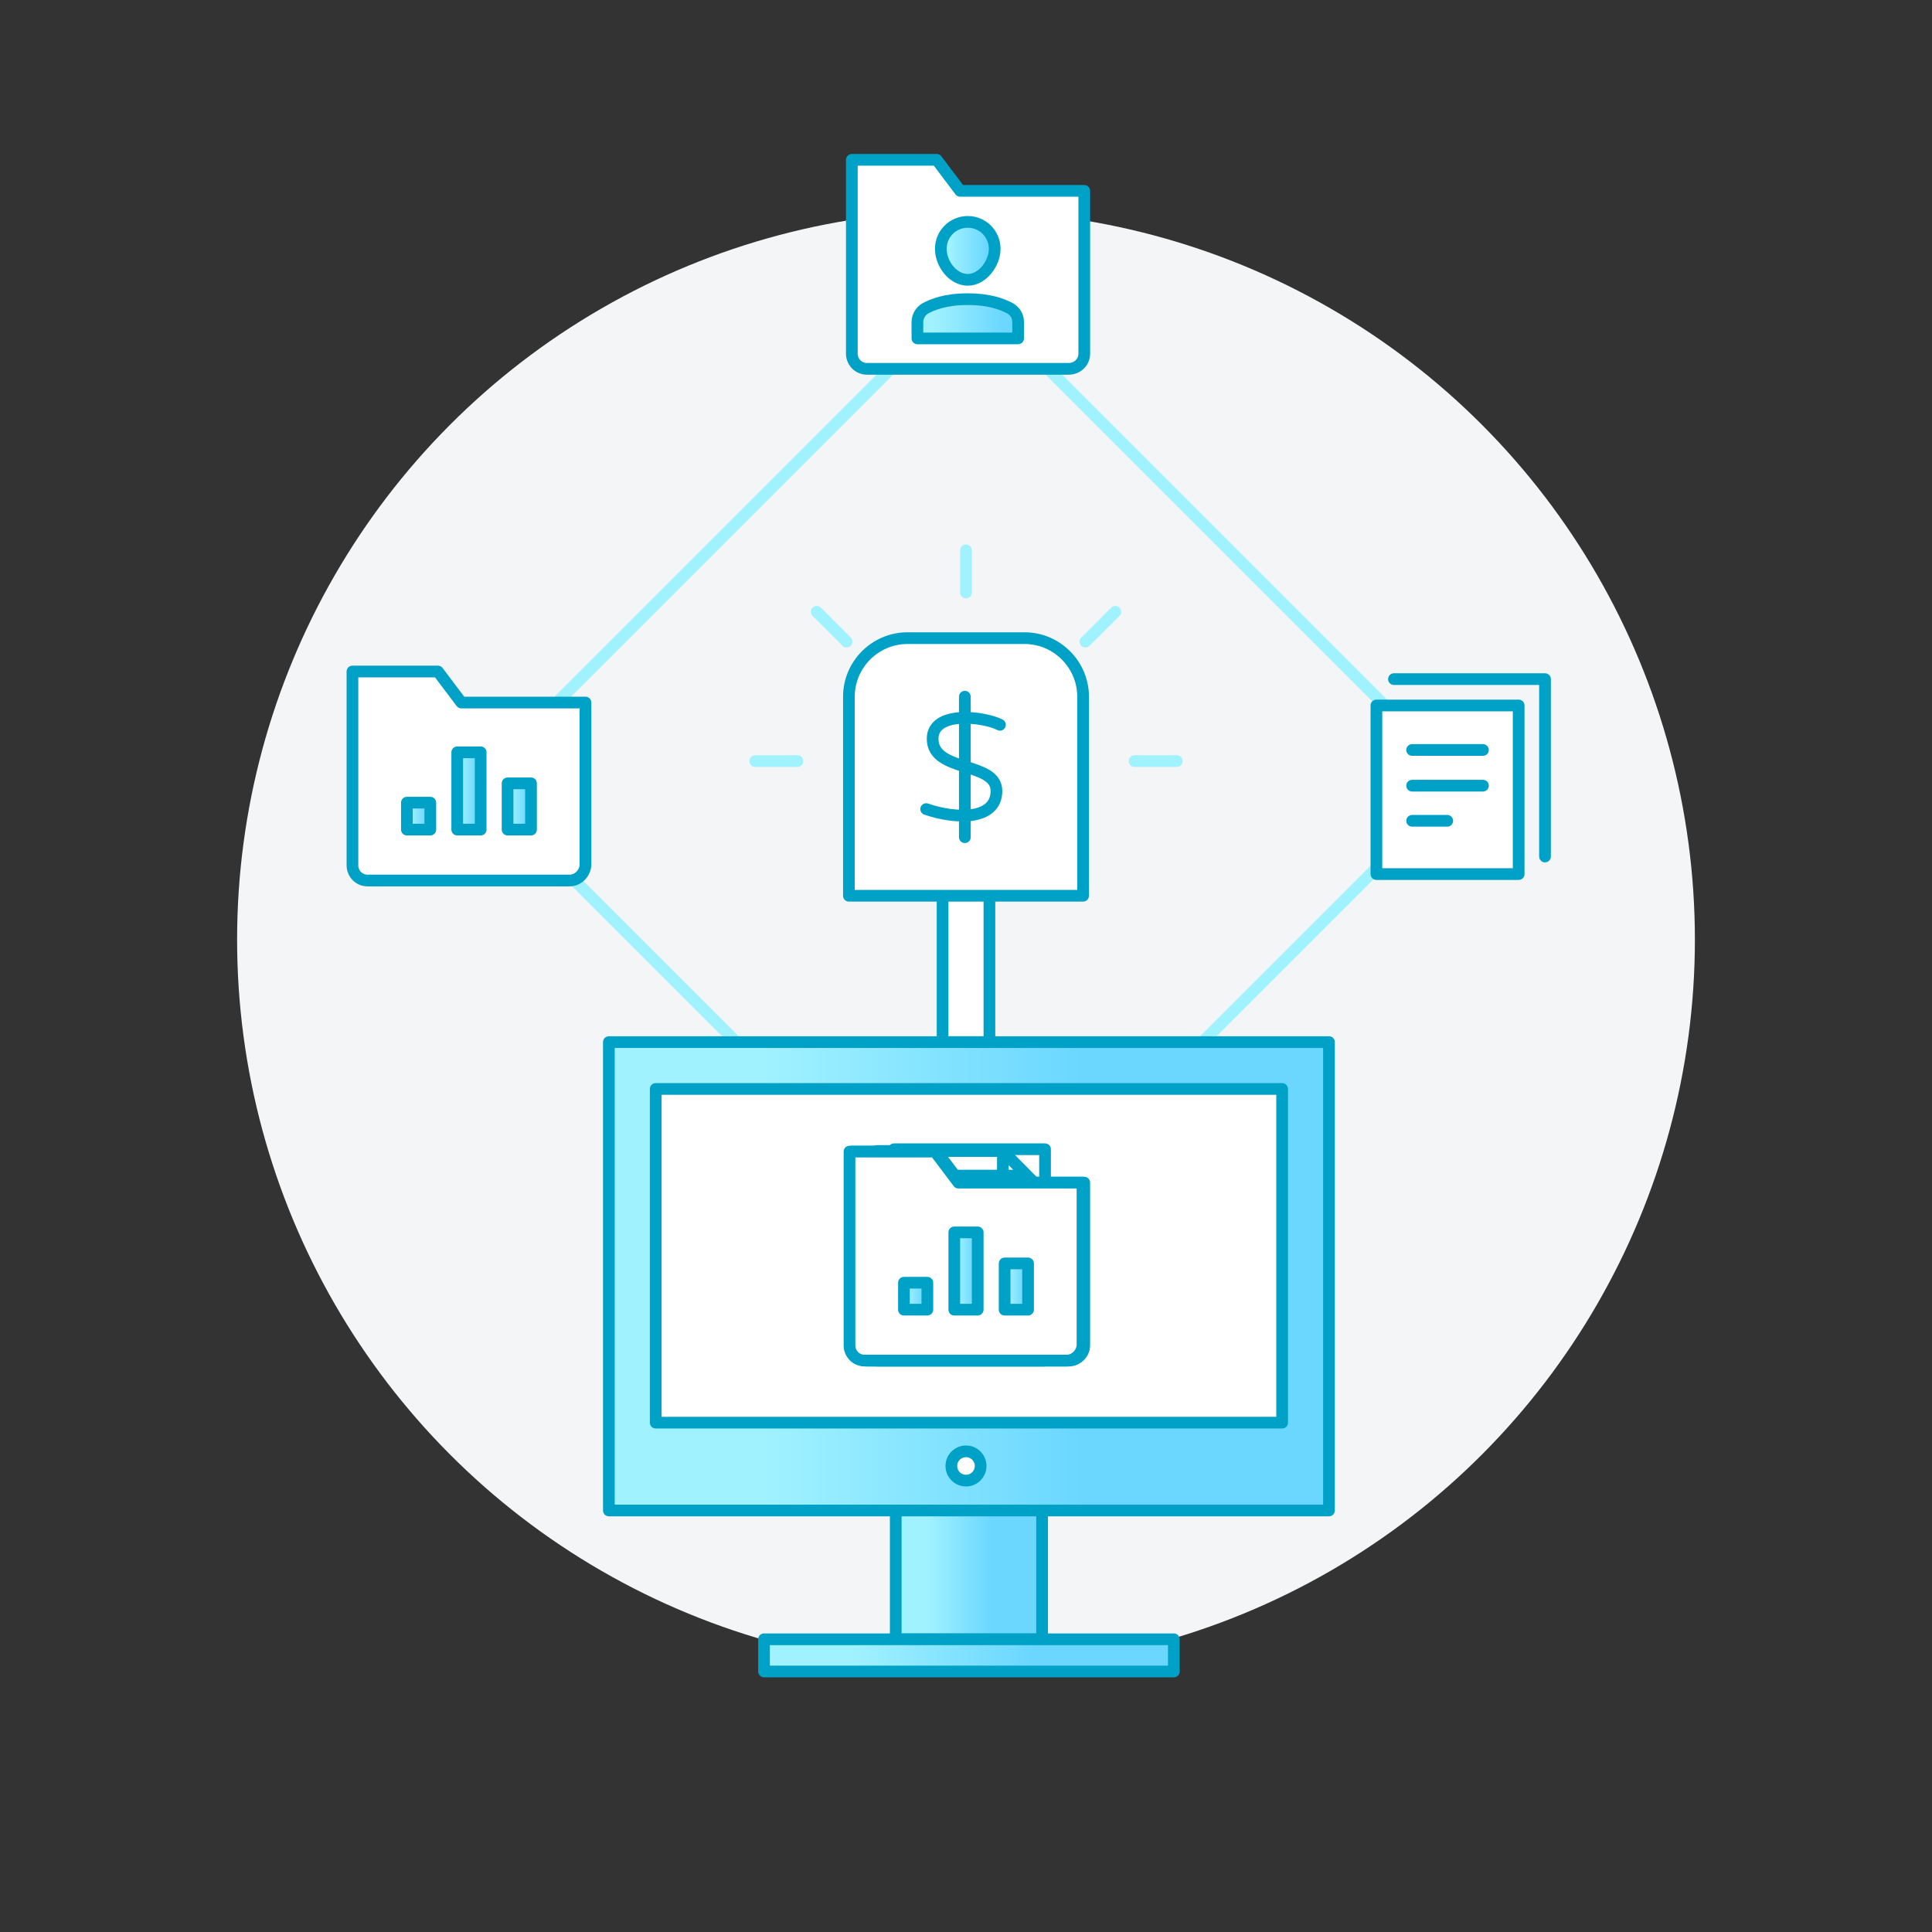 <?xml version="1.0" encoding="utf-8"?>
<!--Generator: Adobe Illustrator 19.0.0, SVG Export Plug-In . SVG Version: 6.00 Build 0)-->
<svg xmlns="http://www.w3.org/2000/svg" xmlns:xlink="http://www.w3.org/1999/xlink" id="Layer_1" x="0px" y="0px" style="enable-background:new 65 -65 330 330;" version="1.1" viewBox="65 -65 330 330" xml:space="preserve">
    <rect x="65" y="-65" width="330" height="330" fill="#333333" stroke="none"/>
    <style type="text/css">
        .st0{fill:#F3F5F7;} 
		.st1{fill:none;stroke:#A1F2FF;stroke-width:2;stroke-linecap:round;stroke-linejoin:round;stroke-miterlimit:10;} 
		.st2{fill: #FFFFFF;stroke:#00A1C6;stroke-width:2;stroke-linecap:round;stroke-linejoin:round;stroke-miterlimit:10;} 
		.st3{fill:none;stroke:#00A1C6;stroke-width:2;stroke-linecap:round;stroke-linejoin:round;stroke-miterlimit:10;} 
        .st4{fill:url(#SVGID_1_);stroke:#00A1C6;stroke-width:2;stroke-linecap:round;stroke-linejoin:round;stroke-miterlimit:10;} 
		.st5{fill:url(#SVGID_2_);stroke:#00A1C6;stroke-width:2;stroke-linecap:round;stroke-linejoin:round;stroke-miterlimit:10;} 
		.st6{fill:url(#SVGID_3_);stroke:#00A1C6;stroke-width:2;stroke-linecap:round;stroke-linejoin:round;stroke-miterlimit:10;} 
		.st7{fill:url(#SVGID_4_);stroke:#00A1C6;stroke-width:2;stroke-linecap:round;stroke-linejoin:round;stroke-miterlimit:10;} 
		.st8{fill:url(#SVGID_5_);stroke:#00A1C6;stroke-width:2;stroke-linecap:round;stroke-linejoin:round;stroke-miterlimit:10;} 
		.st9{fill:url(#SVGID_6_);stroke:#00A1C6;stroke-width:2;stroke-linecap:round;stroke-linejoin:round;stroke-miterlimit:10;} 
		.st10{fill:url(#SVGID_7_);stroke:#00A1C6;stroke-width:2;stroke-linecap:round;stroke-linejoin:round;stroke-miterlimit:10;} 
		.st11{fill:url(#SVGID_8_);stroke:#00A1C6;stroke-width:2;stroke-linecap:round;stroke-linejoin:round;stroke-miterlimit:10;} 
		.st12{fill:#FFFFFF;stroke:#00A1C6;stroke-width:2;stroke-linecap:round;stroke-linejoin:round;stroke-miterlimit:10;} 
		.st13{display:inline;fill:#FFFFFF;stroke:#00A1C6;stroke-width:2;stroke-linecap:round;stroke-linejoin:round;stroke-miterlimit:10;} 
		.st-clockline{display:inline;fill:none;stroke:#00A1C6;stroke-width:2;stroke-linecap:round;stroke-linejoin:round;stroke-miterlimit:10;} 
        .st14{display:inline;fill:url(#SVGID_CLOCK_);stroke:#00A1C6;stroke-width:2;stroke-linecap:round;stroke-linejoin:round;stroke-miterlimit:10;} 
		.st15{fill:url(#SVGID_9_);stroke:#00A1C6;stroke-width:2;stroke-linecap:round;stroke-linejoin:round;stroke-miterlimit:10;} 
		.st16{fill:url(#SVGID_10_);stroke:#00A1C6;stroke-width:2;stroke-linecap:round;stroke-linejoin:round;stroke-miterlimit:10;} 
		.st17{fill:url(#SVGID_11_);stroke:#00A1C6;stroke-width:2;stroke-linecap:round;stroke-linejoin:round;stroke-miterlimit:10;} 
		.st18{fill:url(#SVGID_12_);stroke:#00A1C6;stroke-width:2;stroke-linecap:round;stroke-linejoin:round;stroke-miterlimit:10;} 
		.st19{fill:url(#SVGID_13_);stroke:#00A1C6;stroke-width:2;stroke-linecap:round;stroke-linejoin:round;stroke-miterlimit:10;}
    </style>
    <circle id="Background" cx="230" cy="95.5" r="124.5" class="st0"/>
    <rect id="FilesPath" width="119" height="119" x="171" y="9.1" class="st1" transform="matrix(-0.707 -0.707 0.707 -0.707 345.036 280.146)"/>
    <g id="PriceTag">
        <rect width="8" height="32" x="226" y="81" class="st2"/>
        <path d="M240,44h-20c-5.5,0-10,4.5-10,10v34h40V54C250,48.5,245.5,44,240,44z" class="st2"/>
        <g>
            <line x1="229.8" x2="229.8" y1="54" y2="78" class="st3"/>
            <path d="M235.8,58.8c-2.7-1.4-11.5-2.5-11.5,2.4c0,5.8,10.9,3.8,10.9,8.9s-7.1,4.8-12,3.1" class="st3"/>
        </g>
    </g>
    <g>
        <g id="Item-1">
            <path d="M247.5-2h-34.4c-1.5,0-2.6-1.2-2.6-2.6v-33.1H225l4,5.3h21.2v27.8C250.2-3.1,249-2,247.5-2z" class="st2"/>
            <linearGradient id="SVGID_4_" x1="221.7" x2="238.9" y1="210.55" y2="210.55" gradientTransform="matrix(1 0 0 -1 0 200)" gradientUnits="userSpaceOnUse">
                <stop offset="0.15" style="stop-color:#A1F2FF"/>
                <stop offset="0.85" style="stop-color:#6BD7FF"/>
            </linearGradient>
            <path d="M238.9-7.2h-17.2V-10c0-0.9,0.5-1.8,1.3-2.3c1.3-0.7,3.5-1.6,7.3-1.6s6,0.9,7.3,1.6c0.8,0.5,1.3,1.3,1.3,2.3
			L238.9-7.2L238.9-7.2z" class="st7"/>
            <linearGradient id="SVGID_5_" x1="225.68" x2="234.944" y1="222.15" y2="222.15" gradientTransform="matrix(1 0 0 -1 0 200)" gradientUnits="userSpaceOnUse">
                <stop offset="0.15" style="stop-color:#A1F2FF"/>
                <stop offset="0.85" style="stop-color:#6BD7FF"/>
            </linearGradient>
            <path d="M225.7-22.5c0-2.6,2.1-4.6,4.6-4.6c2.6,0,4.6,2.1,4.6,4.6s-2.1,5.3-4.6,5.3S225.7-19.9,225.7-22.5z" class="st8"/>
        </g>
        <g id="Item-2">
            <rect width="24.3" height="28.8" x="300.1" y="55.5" class="st2"/>
            <polyline points="303.1,51 328.9,51 328.9,81.3 		" class="st3"/>
            <line x1="306.2" x2="318.3" y1="63.1" y2="63.1" class="st3"/>
            <line x1="306.2" x2="318.3" y1="69.2" y2="69.2" class="st3"/>
            <line x1="306.2" x2="312.2" y1="75.2" y2="75.2" class="st3"/>
        </g>
		<g id="Item-3">
            <polygon points="236.3,131.6 214.8,131.6 214.8,167.4 243.4,167.4 243.4,138.8 		" class="st13"/>
            <polyline points="236.3,131.6 236.3,138.8 243.4,138.8 		" class="st13"/>
            <linearGradient id="SVGID_CLOCK_" x1="220.8" x2="237.4" y1="141.2" y2="157.8" gradientTransform="matrix(1 0 0 -1 0 200)" gradientUnits="userSpaceOnUse">
                <stop offset="0.15" style="stop-color:#A1F2FF"/>
                <stop offset="0.85" style="stop-color:#6BD7FF"/>
            </linearGradient>
            <circle cx="229.1" cy="149.5" r="8.3" class="st14"/>
            <polyline points="229.1,141.2 229.1,149.5 237.5,149.5 		" class="st-clockline"/>
        </g>
        <g id="Item-4">
            <path d="M162.3,85.4h-34.5c-1.5,0-2.6-1.2-2.6-2.6V49.7h14.6l4,5.3H165v27.8C164.9,84.2,163.7,85.4,162.3,85.4z" class="st2"/>
            <linearGradient id="SVGID_6_" x1="143.069" x2="147.039" y1="129.9" y2="129.9" gradientTransform="matrix(1 0 0 -1 0 200)" gradientUnits="userSpaceOnUse">
                <stop offset="0.15" style="stop-color:#A1F2FF"/>
                <stop offset="0.85" style="stop-color:#6BD7FF"/>
            </linearGradient>
            <rect width="4" height="13.2" x="143.1" y="63.5" class="st9"/>
            <linearGradient id="SVGID_7_" x1="134.467" x2="138.437" y1="125.6" y2="125.6" gradientTransform="matrix(1 0 0 -1 0 200)" gradientUnits="userSpaceOnUse">
                <stop offset="0.15" style="stop-color:#A1F2FF"/>
                <stop offset="0.85" style="stop-color:#6BD7FF"/>
            </linearGradient>
            <rect width="4" height="4.6" x="134.5" y="72.1" class="st10"/>
            <linearGradient id="SVGID_8_" x1="151.671" x2="155.642" y1="127.25" y2="127.25" gradientTransform="matrix(1 0 0 -1 0 200)" gradientUnits="userSpaceOnUse">
                <stop offset="0.15" style="stop-color:#A1F2FF"/>
                <stop offset="0.85" style="stop-color:#6BD7FF"/>
            </linearGradient>
            <rect width="4" height="7.9" x="151.7" y="68.8" class="st11"/>
        </g>
    </g>
	<g id="Monitor">
        <linearGradient id="SVGID_1_" x1="169" x2="292" y1="47" y2="47" gradientTransform="matrix(1 0 0 -1 0 200)" gradientUnits="userSpaceOnUse">
            <stop offset="0.212" style="stop-color:#A1F2FF"/>
            <stop offset="0.655" style="stop-color:#6BD7FF"/>
        </linearGradient>
        <rect width="123" height="80" x="169" y="113" class="st4"/>
        <linearGradient id="SVGID_2_" x1="218" x2="243" y1="-4" y2="-4" gradientTransform="matrix(1 0 0 -1 0 200)" gradientUnits="userSpaceOnUse">
            <stop offset="0.212" style="stop-color:#A1F2FF"/>
            <stop offset="0.655" style="stop-color:#6BD7FF"/>
        </linearGradient>
        <rect width="25" height="22" x="218" y="193" class="st5"/>
        <linearGradient id="SVGID_3_" x1="195.5" x2="265.5" y1="-17.75" y2="-17.75" gradientTransform="matrix(1 0 0 -1 0 200)" gradientUnits="userSpaceOnUse">
            <stop offset="0.212" style="stop-color:#A1F2FF"/>
            <stop offset="0.655" style="stop-color:#6BD7FF"/>
        </linearGradient>
        <rect width="70" height="5.5" x="195.5" y="215" class="st6"/>
        <rect width="107" height="57" x="177" y="121" class="st2"/>
        <circle cx="230" cy="185.4" r="2.5" class="st2"/>
    </g>
    <g id="Sparks">
        <line x1="201.2" x2="194" y1="65" y2="65" class="st1"/>
        <line x1="209.6" x2="204.5" y1="44.6" y2="39.5" class="st1"/>
        <line x1="230" x2="230" y1="36.2" y2="29" class="st1"/>
        <line x1="250.4" x2="255.5" y1="44.6" y2="39.5" class="st1"/>
        <line x1="258.8" x2="266" y1="65" y2="65" class="st1"/>
    </g>
    <g id="DisplayItems">
	    <g id="DisplayItem-1">
            <path d="M247.5,167.4h-34.4c-1.5,0-2.6-1.2-2.6-2.6v-33.1H225l4,5.3h21.2v27.8C250.2,166.2,249,167.4,247.5,167.4z" class="st2"/>
            <linearGradient id="SVGID_12_" x1="221.7" x2="238.9" y1="41.2" y2="41.2" gradientTransform="matrix(1 0 0 -1 0 200)" gradientUnits="userSpaceOnUse">
                <stop offset="0.15" style="stop-color:#A1F2FF"/>
                <stop offset="0.85" style="stop-color:#6BD7FF"/>
            </linearGradient>
            <path d="M238.9,162.1h-17.2v-2.8c0-0.9,0.5-1.8,1.3-2.3c1.3-0.7,3.5-1.6,7.3-1.6s6,0.9,7.3,1.6
			c0.8,0.5,1.3,1.3,1.3,2.3L238.9,162.1L238.9,162.1z" class="st18"/>
            <linearGradient id="SVGID_13_" x1="225.68" x2="234.944" y1="52.8" y2="52.8" gradientTransform="matrix(1 0 0 -1 0 200)" gradientUnits="userSpaceOnUse">
                <stop offset="0.15" style="stop-color:#A1F2FF"/>
                <stop offset="0.85" style="stop-color:#6BD7FF"/>
            </linearGradient>
            <path d="M225.7,146.9c0-2.6,2.1-4.6,4.6-4.6c2.6,0,4.6,2.1,4.6,4.6s-2.1,5.3-4.6,5.3S225.7,149.4,225.7,146.9z" class="st19"/>
        </g>
		<g id="DisplayItem-2">
            <rect width="24.3" height="28.8" x="214.7" y="135.8" class="st2"/>
            <polyline points="217.7,131.3 243.5,131.3 243.5,161.6 		" class="st3"/>
            <line x1="220.8" x2="232.9" y1="143.4" y2="143.4" class="st3"/>
            <line x1="220.8" x2="232.9" y1="149.5" y2="149.5" class="st3"/>
            <line x1="220.8" x2="226.8" y1="155.5" y2="155.5" class="st3"/>
        </g>
        <g id="DisplayItem-3">
            <polygon points="236.3,131.6 214.8,131.6 214.8,167.4 243.4,167.4 243.4,138.8 		" class="st3"/>
            <polyline points="236.3,131.6 236.3,138.8 243.4,138.8 		" class="st3"/>
            <linearGradient id="SVGID_CLOCK_1" x1="220.8" x2="237.4" y1="141.2" y2="157.8" gradientTransform="matrix(1 0 0 -1 0 200)" gradientUnits="userSpaceOnUse">
                <stop offset="0.15" style="stop-color:#A1F2FF"/>
                <stop offset="0.85" style="stop-color:#6BD7FF"/>
            </linearGradient>
            <circle cx="229.1" cy="149.5" r="8.3" class="st14"/>
            <polyline points="229.1,141.2 229.1,149.5 237.5,149.5 		" class="st-clockline"/>
        </g>
        <g id="DisplayItem-4">
            <path d="M247.2,167.4h-34.5c-1.5,0-2.6-1.2-2.6-2.6v-33.1h14.6l4,5.3h21.2v27.8C249.8,166.2,248.6,167.4,247.2,167.4z" class="st2"/>
            <linearGradient id="SVGID_9_" x1="227.969" x2="231.939" y1="47.95" y2="47.95" gradientTransform="matrix(1 0 0 -1 0 200)" gradientUnits="userSpaceOnUse">
                <stop offset="0.15" style="stop-color:#A1F2FF"/>
                <stop offset="0.85" style="stop-color:#6BD7FF"/>
            </linearGradient>
            <rect width="4" height="13.2" x="228" y="145.5" class="st15"/>
            <linearGradient id="SVGID_10_" x1="219.367" x2="223.337" y1="43.65" y2="43.65" gradientTransform="matrix(1 0 0 -1 0 200)" gradientUnits="userSpaceOnUse">
                <stop offset="0.15" style="stop-color:#A1F2FF"/>
                <stop offset="0.85" style="stop-color:#6BD7FF"/>
            </linearGradient>
            <rect width="4" height="4.6" x="219.4" y="154.1" class="st16"/>
            <linearGradient id="SVGID_11_" x1="236.571" x2="240.542" y1="45.3" y2="45.3" gradientTransform="matrix(1 0 0 -1 0 200)" gradientUnits="userSpaceOnUse">
                <stop offset="0.15" style="stop-color:#A1F2FF"/>
                <stop offset="0.85" style="stop-color:#6BD7FF"/>
            </linearGradient>
            <rect width="4" height="7.9" x="236.6" y="150.8" class="st17"/>
        </g>
    </g>
	<script xlink:href="./anime.js"/>
    <script xlink:href="./animation-4.js"/>
</svg>
